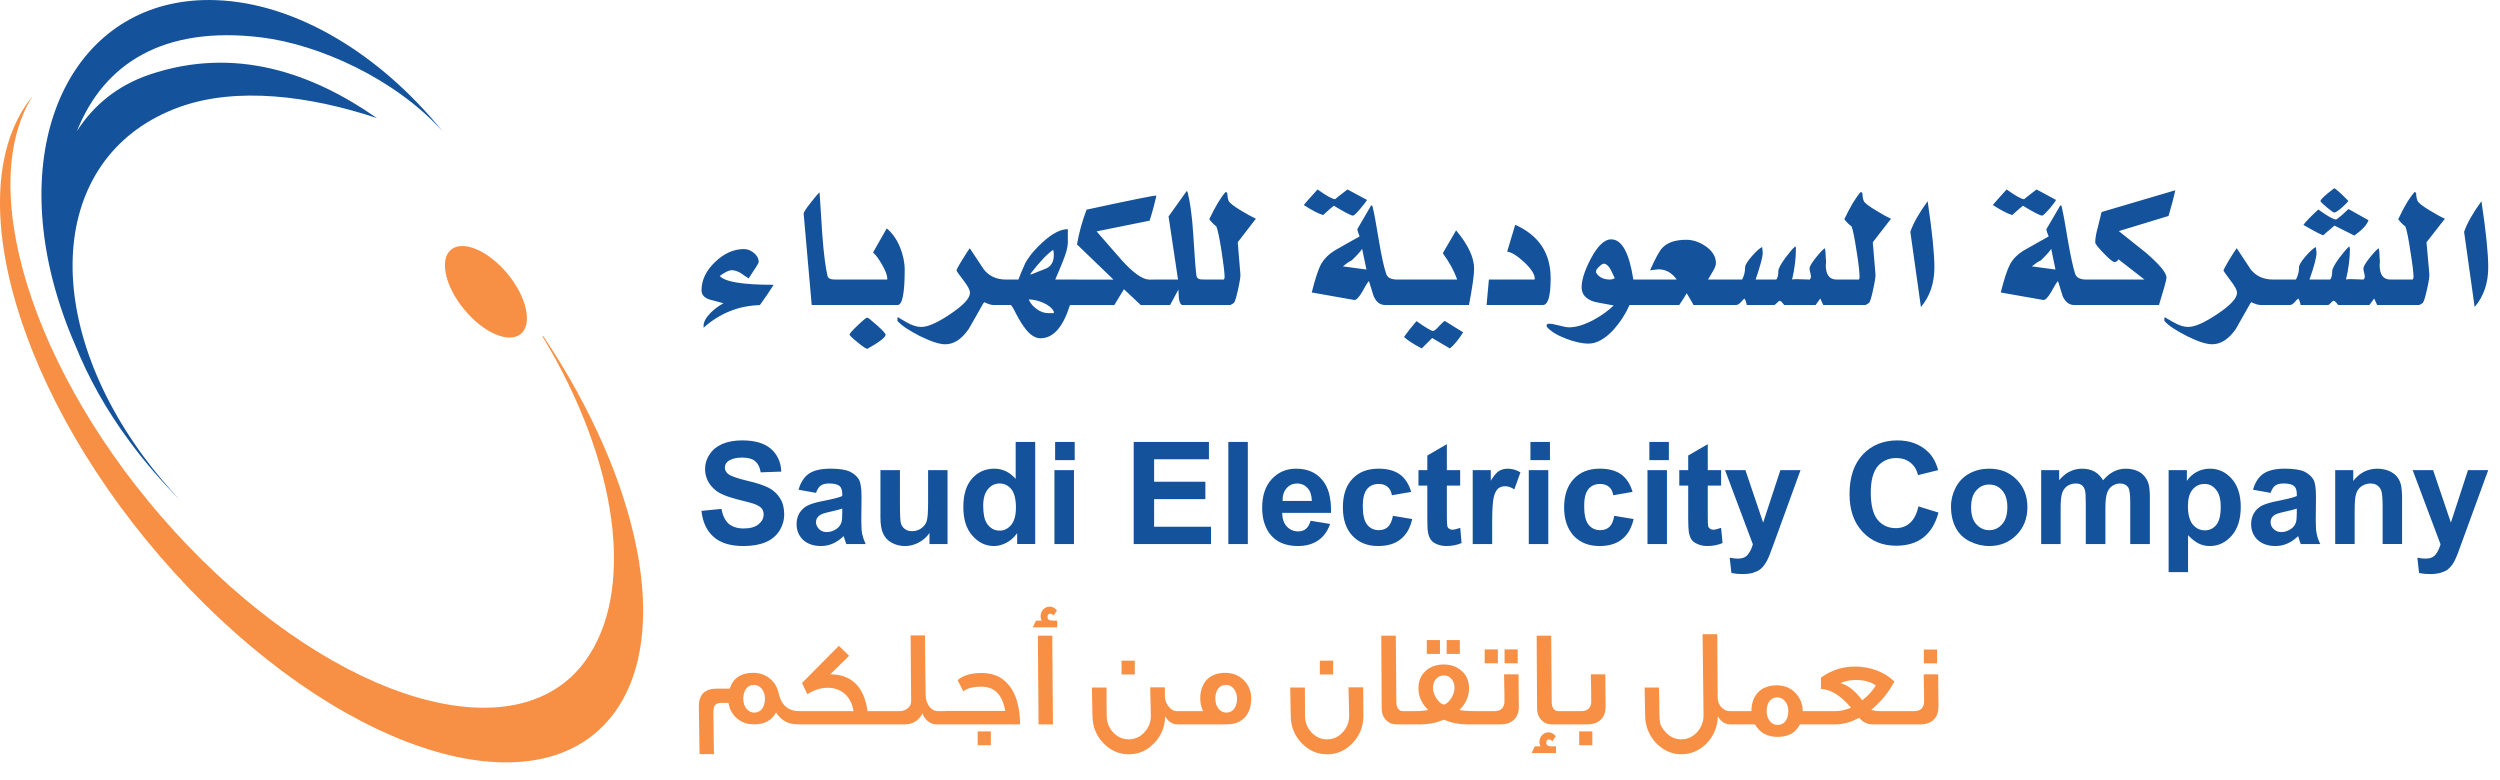 <svg width="125" height="39" viewBox="0 0 125 39" fill="none" xmlns="http://www.w3.org/2000/svg">
<path d="M49.095 33.649C48.561 33.649 48.156 33.765 47.882 34.006L48.164 34.567C48.355 34.411 48.657 34.334 49.075 34.334C49.726 34.334 50.124 34.739 50.261 35.548H47.245V35.555H46.874C46.586 35.555 46.298 35.231 46.284 34.786C46.276 34.58 46.25 32.278 46.25 31.77H45.531L45.557 35.075C45.557 35.362 45.27 35.555 44.988 35.555H43.377C43.199 34.327 42.575 33.717 41.511 33.717L42.457 32.791L41.944 32.291L40.1 34.149L40.367 34.71C40.696 34.499 41.038 34.388 41.388 34.388C41.71 34.388 41.992 34.484 42.218 34.677C42.464 34.889 42.615 35.178 42.676 35.555H40.023C39.434 35.575 39.07 35.281 38.933 34.663C38.871 34.376 38.74 34.142 38.529 33.958C38.288 33.744 38 33.642 37.658 33.642C37.047 33.642 36.657 33.903 36.486 34.431H35.84C35.238 34.431 34.937 34.731 34.942 35.328L34.977 37.708H35.697L35.669 35.711C35.663 35.52 35.683 35.382 35.717 35.307C35.779 35.198 35.895 35.143 36.067 35.143H36.424C36.472 35.445 36.602 35.698 36.821 35.897C37.055 36.109 37.349 36.219 37.712 36.219C38.227 36.219 38.59 36.02 38.803 35.623C39.054 36.024 39.42 36.222 39.887 36.218V36.219H45.263C45.64 36.219 45.99 35.993 46.12 35.663C46.224 35.978 46.511 36.219 46.812 36.219H51.002C51.002 35.513 50.871 34.937 50.604 34.484C50.268 33.93 49.761 33.649 49.095 33.649ZM37.719 35.631C37.575 35.631 37.445 35.575 37.342 35.458C37.226 35.329 37.163 35.151 37.163 34.937C37.163 34.718 37.218 34.547 37.321 34.416C37.417 34.3 37.54 34.245 37.685 34.245C37.836 34.245 37.965 34.3 38.069 34.416C38.186 34.547 38.247 34.725 38.247 34.937C38.247 35.377 38.02 35.631 37.719 35.631ZM48.883 37.261H49.542V36.569H48.883V37.261ZM52.374 30.845C52.374 30.742 52.415 30.687 52.497 30.687C52.566 30.687 52.626 30.715 52.681 30.777L52.847 30.523C52.744 30.392 52.626 30.33 52.483 30.33C52.229 30.33 52.03 30.544 52.03 30.818C52.03 30.901 52.05 30.969 52.093 31.029H51.798L51.64 31.366H52.86V31.029H52.634C52.463 31.029 52.374 30.969 52.374 30.845ZM51.894 31.784L51.927 36.22H52.648L52.613 31.784H51.894ZM56.741 33.032H56.077V33.724H56.741V33.032ZM61.26 33.641C60.472 33.641 60.012 34.136 60.012 34.931C60.012 35.15 60.06 35.356 60.156 35.555H59.327V35.555H58.839C58.708 35.555 58.592 35.5 58.482 35.382C58.351 35.253 58.27 35.082 58.248 34.876L58.243 34.368H57.509L57.543 35.774C57.549 36.096 57.441 36.377 57.221 36.61C57.008 36.85 56.747 36.967 56.44 36.967C56.13 36.967 55.871 36.85 55.657 36.617C55.446 36.391 55.336 36.109 55.336 35.788C55.336 35.76 55.336 35.54 55.328 35.13V34.376H54.595C54.595 34.451 54.603 34.698 54.609 35.123C54.616 35.493 54.623 35.712 54.623 35.774C54.623 36.308 54.801 36.768 55.157 37.145C55.514 37.522 55.939 37.714 56.44 37.714C56.933 37.714 57.358 37.529 57.707 37.158C58.064 36.788 58.248 36.343 58.256 35.815C58.414 36.082 58.618 36.219 58.88 36.219H59.456V36.219H61.343C62.11 36.219 62.562 35.725 62.562 34.93C62.562 34.595 62.453 34.3 62.233 34.053C61.98 33.779 61.657 33.641 61.26 33.641ZM61.322 35.63C61.177 35.63 61.048 35.575 60.945 35.459C60.828 35.328 60.767 35.15 60.767 34.938C60.767 34.719 60.814 34.546 60.918 34.417C61.013 34.3 61.137 34.244 61.295 34.244C61.438 34.244 61.569 34.3 61.672 34.417C61.788 34.546 61.851 34.725 61.851 34.938C61.85 35.376 61.624 35.63 61.322 35.63ZM67.424 34.368L67.459 35.774C67.459 36.103 67.349 36.385 67.13 36.618C66.917 36.85 66.657 36.968 66.355 36.968C66.046 36.968 65.785 36.85 65.573 36.618C65.361 36.392 65.251 36.11 65.251 35.788C65.244 35.376 65.244 34.903 65.244 34.375H64.511L64.537 35.773C64.537 36.316 64.716 36.769 65.073 37.144C65.43 37.522 65.855 37.715 66.355 37.715C66.856 37.715 67.287 37.522 67.636 37.144C67.993 36.769 68.171 36.316 68.171 35.781L68.158 34.368H67.424ZM66.657 33.032H65.992V33.724H66.657V33.032ZM72.992 32.004H72.333V32.696H72.992V32.004ZM71.998 32.004H71.339V32.696H71.998V32.004ZM75.886 32.47H75.228V33.162H75.886V32.47ZM74.893 32.47H74.234V33.162H74.893V32.47ZM75.202 33.718C75.207 33.888 75.207 34.122 75.215 34.403C75.222 34.589 75.222 34.815 75.222 35.082C75.222 35.389 75.023 35.555 74.755 35.555H73.947V35.555H73.692C73.397 35.555 73.158 35.533 72.972 35.5C73.294 35.178 73.452 34.821 73.452 34.416C73.452 34.039 73.322 33.745 73.062 33.525C72.828 33.327 72.534 33.224 72.184 33.224C71.835 33.224 71.54 33.327 71.306 33.525C71.053 33.744 70.922 34.039 70.922 34.416C70.922 34.821 71.088 35.184 71.409 35.5C71.238 35.533 70.997 35.555 70.703 35.555H70.134C69.942 35.555 69.818 35.369 69.818 35.123L69.791 31.784H69.064L69.084 35.41C69.084 35.671 69.167 35.877 69.318 36.02C69.448 36.151 69.612 36.219 69.805 36.219H71.074C71.438 36.219 71.815 36.144 72.192 35.986C72.568 36.144 72.945 36.219 73.322 36.219H74.077V36.219H75.024C75.62 36.219 75.942 35.877 75.942 35.328C75.942 35.335 75.935 34.8 75.928 33.718H75.202V33.718ZM72.499 35C72.375 35.151 72.272 35.226 72.191 35.226C72.109 35.226 72.005 35.151 71.882 35C71.724 34.806 71.649 34.602 71.649 34.389C71.649 34.054 71.855 33.772 72.191 33.772C72.355 33.772 72.486 33.835 72.589 33.964C72.677 34.081 72.725 34.218 72.725 34.389C72.725 34.602 72.65 34.806 72.499 35ZM77.312 37.132C77.312 37.029 77.355 36.974 77.437 36.974C77.505 36.974 77.566 37.008 77.621 37.064L77.787 36.81C77.683 36.679 77.566 36.617 77.422 36.617C77.168 36.617 76.97 36.83 76.97 37.104C76.97 37.187 76.99 37.255 77.032 37.317H76.736L76.58 37.653H77.8V37.317H77.573C77.402 37.317 77.312 37.255 77.312 37.132ZM78.958 37.262H79.617V36.57H78.958V37.262ZM79.542 33.718C79.548 33.888 79.548 34.122 79.555 34.403C79.562 34.589 79.562 34.815 79.562 35.082C79.562 35.389 79.364 35.555 79.095 35.555H78.416V35.555H77.903C77.711 35.555 77.587 35.37 77.587 35.122L77.56 31.784H76.833L76.854 35.411C76.854 35.67 76.936 35.877 77.087 36.02C77.216 36.151 77.381 36.219 77.573 36.219H78.287V36.219H79.363C79.959 36.219 80.281 35.877 80.281 35.328C80.281 35.336 80.274 34.8 80.267 33.718H79.542ZM96.856 32.476H96.192V33.168H96.856V32.476ZM96.91 33.718H96.184C96.191 33.888 96.191 34.122 96.198 34.403C96.205 34.589 96.205 34.815 96.205 35.082C96.205 35.389 96.006 35.555 95.738 35.555H94.93V35.555H93.975C93.791 35.555 93.66 35.533 93.57 35.485C94.051 35.088 94.435 34.615 94.717 34.074C94.243 33.608 93.524 33.327 92.762 33.327C92.124 33.327 91.555 33.511 91.047 33.882V34.444C91.549 34.471 92.048 34.786 92.549 35.383C92.282 35.5 92.022 35.556 91.768 35.556H90.136C90.136 35.212 90.018 34.917 89.792 34.67C89.553 34.404 89.231 34.266 88.826 34.266C88.051 34.266 87.571 34.759 87.571 35.556H87.09L86.473 35.556C86.179 35.556 85.897 35.261 85.884 34.925L85.864 31.709H85.129L85.177 35.775C85.177 36.411 84.684 36.967 84.073 36.967C83.764 36.967 83.512 36.851 83.291 36.617C82.921 36.22 82.984 36.117 82.964 35.131L82.949 34.376H82.23C82.23 34.376 82.257 35.734 82.257 35.775C82.257 36.831 83.08 37.715 84.073 37.715C85.061 37.715 85.877 36.851 85.891 35.815C86.048 36.084 86.261 36.22 86.515 36.22H86.961H87.749C87.989 36.638 88.366 36.844 88.881 36.844C89.422 36.844 89.792 36.638 89.991 36.22H91.774C92.151 36.22 92.549 36.11 92.954 35.891C93.139 36.11 93.373 36.22 93.653 36.22H95.058V36.22H96.006C96.602 36.22 96.924 35.878 96.924 35.329C96.924 35.336 96.917 34.8 96.91 33.718ZM88.888 36.247C88.743 36.247 88.613 36.192 88.51 36.076C88.394 35.945 88.333 35.774 88.333 35.555C88.333 35.335 88.386 35.163 88.489 35.04C88.587 34.924 88.71 34.869 88.861 34.869C89.005 34.869 89.135 34.924 89.236 35.04C89.354 35.171 89.415 35.342 89.415 35.555C89.415 36.001 89.189 36.247 88.888 36.247ZM93.111 35.013C92.769 34.547 92.405 34.258 92.022 34.157C92.248 34.054 92.501 33.999 92.775 33.999C93.207 33.999 93.543 34.087 93.79 34.273C93.619 34.554 93.393 34.801 93.111 35.013Z" fill="#F79045"/>
<path d="M13.06 1.869C15.932 2.22 19.757 3.927 22.123 6.561C19.026 2.737 14.834 0.151 10.8 0.007C4.254 -0.232 0.599 6.04 2.637 14.01C2.924 15.117 3.3 16.205 3.761 17.254C4.408 18.865 5.309 20.495 6.476 22.066C7.241 23.106 8.088 24.082 8.987 24.992C8.354 24.318 7.76 23.611 7.209 22.867C1.866 15.645 2.537 7.658 8.996 5.344C11.813 4.334 15.458 4.775 18.845 5.904C15.646 3.669 11.77 2.274 7.465 3.733C5.875 4.276 4.674 5.261 3.847 6.556C5.193 3.167 8.181 1.276 13.06 1.869Z" fill="#14539B"/>
<path d="M27.164 16.806H27.114C30.938 23.122 31.781 29.585 29.264 33.045C25.851 37.74 16.945 35.156 9.371 27.26C1.98 19.547 -1.405 9.628 1.635 4.797C1.564 4.884 1.493 4.973 1.427 5.065C-2.227 10.082 1.377 20.994 9.469 29.435C17.562 37.869 27.084 40.637 30.732 35.617C33.618 31.65 31.971 24.004 27.164 16.806Z" fill="#F79045"/>
<path d="M25.379 13.691C26.338 14.857 26.636 16.2 26.042 16.694C25.447 17.19 24.179 16.647 23.217 15.482C22.256 14.322 21.956 12.979 22.553 12.483C23.146 11.991 24.414 12.528 25.379 13.691Z" fill="#F79045"/>
<path d="M107.313 12.65C106.852 12.282 106.392 11.916 105.942 11.555C107.047 11.215 107.878 10.963 108.428 10.797C108.565 10.329 108.681 9.904 108.765 9.513L105.079 10.601C105.013 10.858 104.949 11.113 104.892 11.361C104.801 11.68 104.761 11.936 104.761 12.121C104.761 12.19 104.9 12.372 105.183 12.661C105.466 12.957 105.645 13.102 105.724 13.102C105.812 13.102 105.878 13.055 105.92 12.964L107.223 13.978H104.311C104.009 13.978 103.83 13.883 103.762 13.705C103.655 13.377 103.535 12.826 103.401 12.057C103.257 11.161 103.142 10.569 103.08 10.3L103.019 10.264L102.318 11.463C102.334 11.576 102.38 11.695 102.434 11.82C102.008 12.062 101.585 12.298 101.156 12.542C100.863 12.727 100.643 12.954 100.506 13.209C100.365 13.467 100.212 13.934 100.037 14.624L102.154 14.997C102.252 15.019 102.389 14.892 102.55 14.613C102.728 14.284 102.845 14.099 102.9 14.055C102.976 14.314 103.053 14.559 103.134 14.806C103.267 15.104 103.458 15.25 103.709 15.25H107.949C108.196 14.452 108.324 13.995 108.324 13.876C108.324 13.644 107.987 13.236 107.313 12.65ZM101.591 13.319C101.77 13.181 101.912 13.072 102.041 13.022C102.286 12.785 102.462 12.594 102.561 12.444L102.773 13.476L101.591 13.319ZM72.805 11.518L72.139 12.661C72.473 13.116 72.711 13.555 72.86 13.977H69.863C69.554 13.977 69.376 13.882 69.315 13.704C69.199 13.376 69.078 12.825 68.95 12.057C68.805 11.161 68.691 10.568 68.621 10.299L68.561 10.264L67.862 11.463C67.887 11.576 67.927 11.695 67.981 11.82C67.552 12.061 67.126 12.298 66.708 12.541C66.414 12.726 66.197 12.954 66.051 13.208C65.915 13.466 65.758 13.933 65.587 14.623L67.701 14.997C67.803 15.019 67.929 14.891 68.097 14.613C68.278 14.283 68.389 14.099 68.447 14.055C68.526 14.314 68.603 14.558 68.682 14.806C68.813 15.105 69.002 15.25 69.257 15.25H73.449C73.619 14.356 73.706 13.75 73.706 13.434C73.706 12.878 73.408 12.236 72.805 11.518ZM67.143 13.319C67.309 13.181 67.46 13.072 67.583 13.022C67.83 12.785 68.01 12.593 68.106 12.444L68.322 13.476L67.143 13.319ZM71.947 16.313C71.808 16.471 71.707 16.547 71.652 16.547C71.567 16.547 71.287 16.385 70.826 16.056C70.594 16.32 70.385 16.584 70.199 16.849C70.385 17.018 70.68 17.211 71.086 17.422C71.322 17.18 71.498 17.006 71.609 16.901L72.493 17.422C72.697 17.256 72.92 16.994 73.158 16.617L72.238 16.046C72.192 16.069 72.096 16.156 71.947 16.313ZM61.429 10.037C61.39 9.937 61.373 9.807 61.361 9.65L61.287 9.592C61.04 9.865 60.767 10.322 60.463 10.962C60.581 11.116 60.706 11.239 60.818 11.321C60.889 11.496 60.974 11.903 61.077 12.556C61.176 13.202 61.23 13.636 61.23 13.857C61.23 13.896 61.217 13.933 61.194 13.977H60.32C60.136 13.977 60.027 13.969 60.008 13.965C59.897 13.947 59.836 13.882 59.821 13.777C59.78 13.493 59.73 12.794 59.66 11.677C59.605 10.797 59.505 10.102 59.375 9.588L59.334 9.553L58.428 10.822L58.901 13.977H57.686V13.979H57.464C57.13 13.979 56.661 13.649 56.071 12.991C55.657 12.515 55.244 12.041 54.83 11.569L57.481 11.033C57.621 10.596 57.733 10.175 57.819 9.779C57.725 9.766 56.564 9.998 54.328 10.483C54.112 11.052 53.951 11.634 53.85 12.222L55.673 13.979H53.861V13.978H52.762C52.898 13.67 53.023 13.36 53.148 13.056C53.314 12.645 53.392 12.334 53.392 12.127V11.457C53.038 11.457 52.633 11.664 52.18 12.069C51.79 12.41 51.487 12.765 51.265 13.154C51.104 13.515 50.987 13.785 50.921 13.978H50.308C49.82 13.978 49.453 13.805 49.188 13.467C48.95 13.116 48.721 12.765 48.488 12.41C48.424 12.492 48.299 12.686 48.109 12.997C47.915 13.308 47.824 13.489 47.824 13.534C47.824 13.552 47.939 13.704 48.161 14.003C48.388 14.293 48.499 14.502 48.499 14.637C48.499 14.912 48.169 15.264 47.525 15.697C46.884 16.13 46.398 16.347 46.061 16.347C45.844 16.347 45.596 16.269 45.311 16.105C45.035 15.95 44.908 15.869 44.931 15.869C44.888 15.869 44.872 15.876 44.872 15.896V16.046C45.081 16.285 45.463 16.529 46.005 16.809C46.56 17.081 46.977 17.214 47.261 17.214C47.693 17.214 48.078 16.964 48.431 16.456C48.685 16.024 48.919 15.601 49.158 15.177L49.218 15.11C49.412 15.207 49.565 15.25 49.675 15.25H50.534C50.566 15.25 50.66 15.394 50.8 15.681C50.987 16.038 51.159 16.306 51.305 16.482C51.536 16.773 51.785 16.913 52.023 16.913C52.664 16.913 53.151 16.36 53.498 15.254H55.715L56.197 14.461L57.04 15.254H58.005V15.25H58.506L58.92 14.478C58.928 14.628 58.935 14.775 58.945 14.924C58.977 15.144 59.038 15.249 59.132 15.249H61.522C61.627 15.195 61.687 15.156 61.705 15.132C61.758 15.062 61.824 14.832 61.912 14.436C61.997 14.035 62.035 13.792 62.018 13.694L61.887 12.113L62.795 10.935C62.587 10.84 62.336 10.702 62.048 10.526C61.676 10.305 61.471 10.138 61.429 10.037ZM52.69 15.658H52.422C52.223 15.658 52.023 15.59 51.842 15.457C51.656 15.325 51.516 15.164 51.436 14.973C51.659 14.973 51.895 15.026 52.145 15.131C52.422 15.251 52.606 15.405 52.69 15.576L52.69 15.658ZM52.329 13.416C52.088 13.515 51.831 13.609 51.585 13.712H51.504C51.987 13.088 52.375 12.68 52.657 12.493C52.684 12.568 52.69 12.654 52.69 12.762C52.69 13.072 52.571 13.293 52.329 13.416ZM116.909 15.25H118.472C118.573 15.105 118.656 14.996 118.708 14.925C118.778 15.072 118.826 15.178 118.859 15.25H120.964C121.069 15.196 121.136 15.157 121.148 15.132C121.199 15.063 121.272 14.833 121.357 14.437C121.449 14.036 121.477 13.793 121.467 13.695L121.325 12.114L122.246 10.936C122.032 10.841 121.785 10.703 121.496 10.527C121.122 10.305 120.917 10.138 120.877 10.037C120.831 9.937 120.81 9.807 120.807 9.65L120.739 9.592C120.488 9.865 120.209 10.322 119.911 10.962C120.029 11.115 120.148 11.239 120.268 11.321C120.338 11.496 120.422 11.903 120.518 12.556C120.623 13.202 120.677 13.636 120.677 13.857C120.677 13.896 120.66 13.933 120.632 13.977H119.52C119.158 13.977 118.982 13.729 118.982 13.247C118.987 13.215 118.995 13.156 118.995 13.081C118.995 13.001 118.987 12.948 118.982 12.905C118.982 12.703 118.966 12.541 118.935 12.409C118.842 12.47 118.692 12.626 118.484 12.888C118.273 13.151 118.17 13.333 118.17 13.421C118.17 13.467 118.179 13.534 118.203 13.626C118.227 13.716 118.24 13.784 118.24 13.833C118.24 13.882 118.222 13.928 118.179 13.977C117.643 13.95 117.342 13.95 117.298 13.977C117.43 13.433 117.495 12.927 117.495 12.444C117.495 12.41 117.479 12.365 117.459 12.318C117.337 12.428 117.17 12.626 116.956 12.906C116.724 13.228 116.611 13.444 116.611 13.553C116.611 13.765 116.571 13.906 116.508 13.977H115.474C115.714 13.299 115.827 12.855 115.827 12.645L115.795 12.351C115.684 12.397 115.514 12.551 115.286 12.807C115.061 13.071 114.951 13.252 114.951 13.359C114.951 13.579 114.903 13.784 114.796 13.977H113.652C113.171 13.977 112.799 13.804 112.533 13.467C112.303 13.115 112.068 12.764 111.836 12.409C111.775 12.491 111.645 12.685 111.455 12.997C111.271 13.308 111.175 13.488 111.175 13.534C111.175 13.552 111.288 13.704 111.508 14.003C111.736 14.293 111.851 14.502 111.851 14.637C111.851 14.912 111.523 15.264 110.875 15.697C110.233 16.13 109.743 16.347 109.407 16.347C109.189 16.347 108.944 16.269 108.661 16.105C108.378 15.95 108.25 15.869 108.273 15.869C108.235 15.869 108.219 15.876 108.219 15.896V16.046C108.428 16.284 108.804 16.529 109.355 16.808C109.902 17.08 110.316 17.213 110.605 17.213C111.037 17.213 111.431 16.964 111.787 16.456C112.029 16.024 112.273 15.601 112.511 15.177L112.568 15.11C112.767 15.207 112.914 15.249 113.023 15.249H114.502C114.572 15.249 114.644 15.202 114.736 15.105C114.82 15.01 114.881 14.948 114.917 14.924C114.984 15.042 115.02 15.153 115.027 15.249H116.405C116.434 15.249 116.473 15.217 116.542 15.147C116.609 15.076 116.654 15.038 116.674 15.038C116.73 15.039 116.805 15.111 116.909 15.25ZM44.28 16.738C44.28 16.681 44.145 16.527 43.858 16.271C43.569 16.015 43.406 15.881 43.357 15.881C43.312 15.881 43.149 16.015 42.881 16.271C42.611 16.527 42.48 16.677 42.48 16.727C42.48 16.773 42.608 16.9 42.874 17.112C43.129 17.323 43.295 17.437 43.367 17.442C43.982 17.098 44.28 16.862 44.28 16.738ZM35.492 14.981C35.722 15.039 35.95 15.098 36.174 15.164C35.939 15.287 35.727 15.446 35.531 15.64C35.289 15.888 35.172 16.109 35.179 16.306V16.386C35.982 15.666 36.922 15.287 37.994 15.254C38.252 14.898 38.483 14.558 38.683 14.24C37.153 14.24 36.261 14.099 35.987 13.8C36.248 13.607 36.445 13.51 36.595 13.51C36.723 13.51 36.876 13.558 37.037 13.653C37.166 13.747 37.301 13.838 37.433 13.92C37.767 13.416 37.937 13.15 37.937 13.104C37.937 12.935 37.861 12.783 37.702 12.653C37.543 12.52 37.377 12.453 37.203 12.453C36.69 12.453 36.205 12.666 35.751 13.102C35.301 13.534 35.076 14.004 35.076 14.518C35.076 14.741 35.221 14.896 35.492 14.981ZM93.462 15.133C93.512 15.063 93.585 14.833 93.665 14.437C93.751 14.036 93.789 13.793 93.772 13.695L93.639 12.114L94.551 10.936C94.339 10.841 94.093 10.704 93.806 10.527C93.432 10.305 93.219 10.139 93.184 10.037C93.142 9.938 93.123 9.807 93.118 9.65L93.042 9.592C92.792 9.866 92.518 10.323 92.217 10.962C92.34 11.116 92.461 11.239 92.578 11.321C92.648 11.496 92.73 11.904 92.829 12.556C92.935 13.202 92.978 13.637 92.978 13.857C92.978 13.896 92.968 13.933 92.95 13.977H91.828C91.469 13.977 91.289 13.73 91.289 13.248C91.294 13.215 91.304 13.156 91.304 13.081C91.304 13.001 91.294 12.948 91.289 12.905C91.289 12.704 91.273 12.541 91.243 12.41C91.15 12.47 91 12.626 90.789 12.888C90.576 13.152 90.476 13.333 90.476 13.423C90.476 13.467 90.491 13.535 90.511 13.626C90.532 13.717 90.549 13.786 90.549 13.834C90.549 13.883 90.522 13.928 90.491 13.978C89.946 13.951 89.651 13.951 89.605 13.978C89.735 13.427 89.796 12.919 89.796 12.442C89.796 12.403 89.788 12.356 89.765 12.313C89.641 12.42 89.472 12.619 89.261 12.9C89.03 13.22 88.917 13.438 88.917 13.548C88.917 13.76 88.881 13.906 88.812 13.978H87.782C88.01 13.3 88.137 12.856 88.137 12.645L88.11 12.351C87.992 12.398 87.821 12.552 87.596 12.807C87.369 13.071 87.256 13.253 87.256 13.36C87.256 13.579 87.208 13.785 87.107 13.977H85.398C85.486 13.838 85.568 13.701 85.641 13.568C85.752 13.399 85.796 13.259 85.796 13.151C85.796 12.835 85.624 12.552 85.286 12.313C84.964 12.095 84.644 11.989 84.316 11.989C83.773 11.989 83.368 12.121 83.115 12.394C82.967 12.551 82.769 12.918 82.503 13.514C82.757 13.485 82.899 13.466 82.923 13.466C83.289 13.466 83.594 13.637 83.835 13.977H81.667C81.459 12.634 81.092 11.967 80.558 11.967C80.217 11.967 79.879 12.295 79.535 12.945C79.23 13.527 79.081 14.003 79.081 14.366C79.081 14.706 79.28 14.941 79.673 15.074C79.726 15.097 80.062 15.164 80.686 15.273C80.404 15.542 80.058 15.793 79.657 16.007C79.195 16.249 78.798 16.366 78.453 16.366C78.35 16.366 78.181 16.335 77.956 16.275C77.725 16.214 77.558 16.185 77.44 16.185C77.406 16.185 77.369 16.198 77.336 16.228V16.335C77.534 16.568 77.855 16.763 78.303 16.933C78.728 17.098 79.106 17.18 79.432 17.18C79.831 17.18 80.247 16.946 80.677 16.488C81.007 16.121 81.272 15.707 81.478 15.25H83.963C84.133 14.994 84.263 14.799 84.336 14.662C84.494 14.922 84.604 15.119 84.676 15.25H86.811C86.876 15.25 86.957 15.203 87.045 15.106C87.132 15.01 87.189 14.949 87.225 14.925C87.289 15.043 87.326 15.154 87.337 15.25H88.714C88.73 15.25 88.778 15.217 88.844 15.148C88.915 15.077 88.956 15.039 88.983 15.039C89.033 15.039 89.105 15.11 89.209 15.25H90.781C90.882 15.105 90.959 14.996 91.014 14.925C91.076 15.073 91.131 15.178 91.163 15.25H93.274C93.385 15.196 93.44 15.157 93.462 15.133ZM80.504 13.977C80.166 13.977 79.938 13.857 79.802 13.626C79.811 13.608 79.811 13.594 79.802 13.579C79.795 13.517 79.84 13.444 79.947 13.341C80.049 13.237 80.132 13.185 80.186 13.185C80.299 13.185 80.419 13.279 80.527 13.467C80.541 13.489 80.612 13.635 80.74 13.912C80.657 13.954 80.585 13.977 80.504 13.977ZM116.724 11.281L117.716 11.777C118.099 11.508 118.341 11.25 118.426 11.012L117.424 10.45C117.323 10.55 117.218 10.647 117.111 10.742C116.924 10.901 116.829 10.974 116.801 10.974C116.673 10.974 116.376 10.807 115.917 10.475C115.55 10.807 115.301 11.068 115.169 11.245C115.762 11.585 116.094 11.761 116.171 11.761C116.162 11.76 116.34 11.602 116.724 11.281ZM44.883 15.25C45.118 15.25 45.235 14.662 45.235 13.488C45.235 13.116 45.154 12.735 44.992 12.341C44.829 11.949 44.605 11.643 44.336 11.419L43.652 12.626C43.795 12.745 43.943 12.954 44.111 13.247C44.281 13.546 44.366 13.777 44.366 13.936C44.366 13.965 44.357 13.978 44.353 13.978H41.752C41.521 13.978 41.399 13.912 41.375 13.791C41.275 13.371 41.187 12.692 41.115 11.737C41.072 11.033 41.023 10.324 40.978 9.615C40.895 9.685 40.752 9.86 40.531 10.139C40.294 10.442 40.182 10.617 40.182 10.675L40.585 15.25L44.883 15.25ZM124.412 13.365C124.412 12.68 124.301 11.579 124.072 10.059C123.641 10.652 123.353 11.163 123.205 11.592L123.732 15.352C124.182 14.822 124.412 14.16 124.412 13.365ZM101.148 10.287C101.678 10.611 102.008 10.781 102.108 10.781C102.155 10.781 102.274 10.664 102.472 10.441C102.642 10.236 102.755 10.088 102.805 9.998L101.827 9.472C101.406 9.795 101.2 9.959 101.208 9.959C101.075 9.959 100.784 9.795 100.33 9.472C99.943 9.9 99.71 10.158 99.642 10.251C100.057 10.517 100.38 10.686 100.613 10.752C100.89 10.498 101.069 10.342 101.148 10.287ZM116.336 10.364C116.548 10.539 116.673 10.627 116.71 10.627C116.78 10.627 116.909 10.543 117.097 10.378C117.257 10.234 117.367 10.121 117.417 10.044C117.01 9.631 116.773 9.423 116.71 9.415C116.247 9.758 116.023 9.977 116.023 10.056C116.023 10.086 116.127 10.187 116.336 10.364ZM66.694 10.287C67.231 10.611 67.551 10.781 67.654 10.781C67.7 10.781 67.819 10.664 68.011 10.441C68.186 10.236 68.301 10.088 68.353 9.998L67.374 9.472C66.95 9.795 66.749 9.959 66.758 9.959C66.621 9.959 66.33 9.795 65.878 9.472C65.491 9.9 65.257 10.158 65.188 10.251C65.597 10.517 65.925 10.686 66.156 10.752C66.436 10.498 66.615 10.342 66.694 10.287ZM77.532 13.907C77.532 12.658 76.941 11.766 75.761 11.239L75.358 12.581C75.585 12.611 75.867 12.794 76.222 13.118C76.564 13.447 76.738 13.716 76.738 13.928C76.738 13.941 76.736 13.957 76.728 13.977H74.445L74.329 15.25H77.143C77.404 15.25 77.532 14.804 77.532 13.907ZM96.72 13.365C96.72 12.679 96.607 11.579 96.382 10.059C95.952 10.652 95.662 11.163 95.517 11.592L96.046 15.351C96.494 14.822 96.72 14.159 96.72 13.365ZM52.721 27.202H53.699V23.507H52.721V27.202ZM50.784 23.944C50.483 23.603 50.127 23.434 49.719 23.434C49.268 23.434 48.899 23.598 48.612 23.919C48.312 24.249 48.167 24.727 48.167 25.351C48.167 25.963 48.313 26.442 48.621 26.784C48.923 27.129 49.282 27.302 49.704 27.302C49.915 27.302 50.122 27.243 50.326 27.134C50.533 27.03 50.704 26.867 50.858 26.658V27.201H51.76V22.097H50.784V23.944ZM50.561 26.244C50.4 26.434 50.209 26.531 49.988 26.531C49.704 26.531 49.487 26.4 49.329 26.148C49.221 25.97 49.16 25.683 49.16 25.285C49.16 24.917 49.243 24.634 49.401 24.453C49.557 24.266 49.752 24.174 49.983 24.174C50.217 24.174 50.411 24.27 50.566 24.457C50.718 24.648 50.797 24.955 50.797 25.378C50.796 25.766 50.716 26.052 50.561 26.244ZM43.065 25.99L43.077 24.852C43.077 24.427 43.032 24.134 42.95 23.982C42.86 23.826 42.713 23.69 42.497 23.582C42.281 23.484 41.961 23.433 41.526 23.433C41.044 23.433 40.684 23.518 40.437 23.689C40.197 23.86 40.028 24.13 39.927 24.486L40.8 24.644C40.864 24.468 40.942 24.346 41.043 24.276C41.136 24.208 41.276 24.174 41.45 24.174C41.704 24.174 41.878 24.217 41.977 24.297C42.068 24.379 42.113 24.512 42.113 24.709V24.803C41.94 24.88 41.624 24.955 41.162 25.047C40.83 25.108 40.57 25.186 40.395 25.269C40.217 25.356 40.082 25.484 39.977 25.645C39.876 25.809 39.829 25.998 39.829 26.209C39.829 26.517 39.936 26.78 40.151 26.991C40.369 27.193 40.67 27.302 41.049 27.302C41.262 27.302 41.461 27.259 41.653 27.174C41.838 27.089 42.018 26.966 42.183 26.805C42.189 26.823 42.2 26.86 42.218 26.916C42.256 27.041 42.29 27.134 42.313 27.202H43.282C43.199 27.022 43.143 26.856 43.109 26.703C43.078 26.548 43.065 26.314 43.065 25.99ZM42.113 25.628C42.113 25.863 42.101 26.021 42.075 26.109C42.036 26.234 41.961 26.344 41.845 26.431C41.687 26.546 41.514 26.604 41.341 26.604C41.188 26.604 41.052 26.557 40.954 26.454C40.852 26.352 40.8 26.238 40.8 26.102C40.8 25.957 40.871 25.843 40.994 25.756C41.077 25.697 41.253 25.643 41.525 25.583C41.79 25.524 41.989 25.473 42.112 25.431L42.113 25.628ZM52.756 23.005H53.736V22.098H52.756V23.005ZM38.447 24.395C38.204 24.27 37.836 24.145 37.342 24.033C36.839 23.912 36.527 23.798 36.396 23.69C36.298 23.604 36.243 23.499 36.243 23.376C36.243 23.249 36.299 23.14 36.407 23.06C36.574 22.939 36.814 22.879 37.105 22.879C37.391 22.879 37.612 22.937 37.751 23.053C37.892 23.169 37.992 23.35 38.035 23.617L39.065 23.58C39.047 23.108 38.87 22.731 38.554 22.448C38.229 22.164 37.746 22.019 37.111 22.019C36.722 22.019 36.388 22.081 36.108 22.201C35.834 22.322 35.625 22.494 35.482 22.717C35.328 22.94 35.253 23.187 35.253 23.445C35.253 23.846 35.412 24.19 35.728 24.471C35.944 24.672 36.338 24.834 36.884 24.973C37.314 25.076 37.585 25.152 37.703 25.193C37.878 25.258 38.006 25.329 38.078 25.413C38.148 25.499 38.182 25.605 38.182 25.719C38.182 25.91 38.101 26.069 37.929 26.212C37.763 26.351 37.517 26.423 37.181 26.423C36.871 26.423 36.624 26.344 36.436 26.189C36.256 26.026 36.132 25.777 36.071 25.445L35.073 25.543C35.135 26.118 35.341 26.548 35.69 26.852C36.033 27.153 36.531 27.302 37.172 27.302C37.612 27.302 37.985 27.236 38.274 27.112C38.571 26.991 38.802 26.798 38.971 26.543C39.126 26.289 39.21 26.014 39.21 25.724C39.21 25.403 39.144 25.133 39.004 24.916C38.867 24.694 38.686 24.525 38.447 24.395ZM122.544 26.131L121.656 23.507H120.633L122.027 27.215C121.969 27.416 121.887 27.593 121.778 27.729C121.671 27.863 121.503 27.931 121.275 27.931C121.156 27.931 121.024 27.914 120.868 27.885L120.953 28.651C121.128 28.686 121.316 28.705 121.503 28.705C121.689 28.705 121.848 28.686 121.997 28.651C122.148 28.607 122.272 28.554 122.374 28.486C122.466 28.413 122.558 28.317 122.634 28.202C122.71 28.092 122.789 27.931 122.875 27.712L123.114 27.056L124.411 23.507H123.399L122.544 26.131ZM46.405 25.076C46.405 25.606 46.383 25.938 46.329 26.074C46.279 26.212 46.189 26.329 46.056 26.422C45.925 26.514 45.774 26.558 45.611 26.558C45.465 26.558 45.34 26.526 45.246 26.451C45.151 26.385 45.089 26.294 45.048 26.18C45.012 26.055 44.997 25.737 44.997 25.213V23.507H44.022V25.854C44.022 26.201 44.062 26.473 44.153 26.67C44.239 26.867 44.382 27.024 44.579 27.133C44.776 27.243 45.003 27.302 45.249 27.302C45.493 27.302 45.727 27.241 45.947 27.121C46.164 27.002 46.346 26.844 46.474 26.648V27.202H47.376V23.507H46.405V25.076H46.405ZM76.521 23.005H77.498V22.098H76.521V23.005ZM82.468 23.005H83.444V22.098H82.468V23.005ZM88.157 26.131L87.271 23.507H86.252L87.643 27.215C87.589 27.416 87.503 27.593 87.39 27.729C87.291 27.863 87.118 27.931 86.897 27.931C86.772 27.931 86.638 27.914 86.484 27.884L86.571 28.651C86.748 28.687 86.931 28.704 87.118 28.704C87.305 28.704 87.466 28.687 87.612 28.651C87.764 28.607 87.885 28.554 87.985 28.486C88.083 28.413 88.173 28.317 88.246 28.202C88.325 28.091 88.411 27.931 88.492 27.712L88.735 27.057L90.026 23.507H89.019L88.157 26.131ZM85.664 26.485C85.595 26.485 85.539 26.466 85.497 26.433C85.447 26.4 85.42 26.359 85.406 26.311C85.397 26.257 85.388 26.084 85.388 25.778V24.279H86.055V23.507H85.388V22.208L84.41 22.778V23.507H83.964V24.279H84.41V25.904C84.41 26.252 84.424 26.482 84.44 26.597C84.469 26.759 84.512 26.881 84.574 26.978C84.642 27.075 84.748 27.153 84.889 27.207C85.03 27.268 85.19 27.302 85.358 27.302C85.647 27.302 85.903 27.246 86.128 27.154L86.055 26.392C85.885 26.451 85.753 26.485 85.664 26.485ZM82.374 27.202H83.347V23.507H82.374V27.202ZM80.47 26.346C80.353 26.451 80.199 26.508 80.016 26.508C79.769 26.508 79.57 26.416 79.427 26.234C79.279 26.052 79.208 25.741 79.208 25.299C79.208 24.904 79.279 24.622 79.427 24.45C79.565 24.28 79.763 24.198 80.004 24.198C80.183 24.198 80.335 24.243 80.445 24.34C80.563 24.437 80.633 24.573 80.663 24.762L81.628 24.595C81.513 24.201 81.324 23.912 81.059 23.72C80.795 23.529 80.44 23.433 79.987 23.433C79.441 23.433 79.008 23.603 78.692 23.942C78.371 24.28 78.205 24.759 78.205 25.369C78.205 25.972 78.371 26.445 78.683 26.789C79.007 27.128 79.434 27.302 79.976 27.302C80.445 27.302 80.824 27.188 81.107 26.956C81.392 26.733 81.578 26.395 81.682 25.952L80.712 25.791C80.668 26.056 80.585 26.239 80.47 26.346ZM110.496 23.434C110.247 23.434 110.026 23.49 109.822 23.604C109.625 23.713 109.461 23.861 109.344 24.046V23.507H108.431V28.607H109.403V26.76C109.589 26.956 109.767 27.089 109.929 27.174C110.098 27.258 110.281 27.302 110.489 27.302C110.921 27.302 111.282 27.128 111.585 26.783C111.884 26.442 112.038 25.96 112.038 25.347C112.038 24.744 111.884 24.274 111.587 23.938C111.293 23.604 110.927 23.434 110.496 23.434ZM110.812 26.247C110.661 26.43 110.473 26.517 110.241 26.517C110.002 26.517 109.805 26.422 109.637 26.224C109.475 26.021 109.396 25.713 109.396 25.299C109.396 24.943 109.472 24.658 109.629 24.476C109.789 24.288 109.982 24.198 110.231 24.198C110.457 24.198 110.649 24.291 110.804 24.487C110.959 24.672 111.036 24.955 111.036 25.351C111.036 25.767 110.962 26.067 110.812 26.247ZM106.972 23.598C106.783 23.489 106.55 23.434 106.281 23.434C106.069 23.434 105.867 23.484 105.68 23.58C105.488 23.675 105.315 23.826 105.153 24.014C105.043 23.826 104.901 23.675 104.726 23.58C104.553 23.484 104.346 23.434 104.109 23.434C103.665 23.434 103.28 23.622 102.958 24.009V23.507H102.059V27.202H103.032V25.407C103.032 25.052 103.056 24.801 103.108 24.648C103.164 24.493 103.25 24.38 103.367 24.297C103.492 24.218 103.628 24.175 103.778 24.175C103.905 24.175 104.006 24.198 104.078 24.249C104.151 24.3 104.205 24.38 104.24 24.487C104.278 24.587 104.289 24.816 104.289 25.181V27.202H105.27V25.424C105.27 25.076 105.296 24.823 105.351 24.658C105.401 24.505 105.488 24.384 105.608 24.298C105.729 24.22 105.857 24.175 105.997 24.175C106.181 24.175 106.323 24.241 106.421 24.384C106.478 24.49 106.512 24.727 106.512 25.092V27.202H107.493V24.846C107.493 24.493 107.459 24.238 107.39 24.084C107.297 23.874 107.161 23.706 106.972 23.598ZM99.455 23.434C99.094 23.434 98.77 23.51 98.474 23.673C98.176 23.832 97.948 24.066 97.79 24.364C97.631 24.672 97.55 24.991 97.55 25.31C97.55 25.738 97.631 26.094 97.79 26.395C97.948 26.692 98.185 26.917 98.49 27.068C98.801 27.223 99.125 27.302 99.463 27.302C100.013 27.302 100.465 27.113 100.829 26.747C101.189 26.377 101.37 25.919 101.37 25.356C101.37 24.801 101.193 24.34 100.831 23.978C100.474 23.613 100.015 23.434 99.455 23.434ZM100.103 26.213C99.936 26.407 99.717 26.508 99.46 26.508C99.206 26.508 98.987 26.407 98.818 26.213C98.638 26.019 98.555 25.738 98.555 25.366C98.555 24.998 98.638 24.712 98.818 24.517C98.987 24.322 99.206 24.227 99.46 24.227C99.717 24.227 99.936 24.322 100.103 24.517C100.281 24.712 100.367 24.996 100.367 25.356C100.367 25.729 100.281 26.019 100.103 26.213ZM95.498 26.148C95.304 26.322 95.064 26.407 94.796 26.407C94.424 26.407 94.121 26.276 93.888 25.999C93.659 25.728 93.539 25.267 93.539 24.625C93.539 24.017 93.661 23.58 93.892 23.305C94.134 23.035 94.438 22.902 94.814 22.902C95.091 22.902 95.323 22.977 95.518 23.129C95.712 23.28 95.838 23.49 95.898 23.756L96.908 23.507C96.797 23.103 96.619 22.791 96.388 22.58C95.994 22.206 95.492 22.02 94.867 22.02C94.153 22.02 93.575 22.263 93.139 22.727C92.702 23.192 92.476 23.856 92.476 24.7C92.476 25.505 92.696 26.134 93.134 26.596C93.568 27.057 94.123 27.286 94.802 27.286C95.355 27.286 95.806 27.153 96.161 26.881C96.514 26.605 96.775 26.19 96.924 25.628L95.921 25.32C95.838 25.698 95.696 25.972 95.498 26.148ZM66.097 23.978C65.786 23.613 65.35 23.434 64.802 23.434C64.31 23.434 63.907 23.613 63.585 23.958C63.271 24.3 63.108 24.778 63.108 25.395C63.108 25.911 63.234 26.335 63.471 26.667C63.78 27.088 64.258 27.302 64.9 27.302C65.306 27.302 65.639 27.204 65.914 27.016C66.184 26.829 66.383 26.558 66.505 26.197L65.528 26.038C65.475 26.226 65.398 26.36 65.296 26.443C65.193 26.531 65.059 26.569 64.907 26.569C64.686 26.569 64.499 26.491 64.344 26.329C64.193 26.165 64.112 25.933 64.108 25.645H66.551C66.568 24.895 66.418 24.336 66.097 23.978ZM64.128 25.048C64.124 24.777 64.19 24.566 64.331 24.411C64.469 24.25 64.65 24.174 64.863 24.174C65.064 24.174 65.235 24.249 65.372 24.397C65.512 24.546 65.586 24.763 65.593 25.048H64.128ZM76.439 27.202H77.414V23.507H76.439V27.202ZM119.859 23.843C119.768 23.726 119.633 23.63 119.457 23.549C119.277 23.475 119.084 23.434 118.87 23.434C118.385 23.434 117.979 23.639 117.663 24.046V23.506H116.76V27.201H117.733V25.527C117.733 25.114 117.755 24.834 117.809 24.682C117.853 24.533 117.948 24.404 118.078 24.311C118.208 24.222 118.36 24.175 118.535 24.175C118.661 24.175 118.773 24.205 118.866 24.271C118.955 24.336 119.024 24.426 119.068 24.544C119.104 24.658 119.131 24.917 119.131 25.317V27.201H120.104V24.911C120.104 24.63 120.08 24.407 120.051 24.254C120.015 24.099 119.948 23.963 119.859 23.843ZM115.788 25.99L115.799 24.852C115.799 24.427 115.76 24.134 115.674 23.982C115.581 23.826 115.435 23.69 115.223 23.582C115.006 23.484 114.684 23.433 114.247 23.433C113.773 23.433 113.408 23.518 113.162 23.689C112.919 23.86 112.751 24.13 112.65 24.486L113.53 24.644C113.59 24.468 113.669 24.346 113.763 24.276C113.862 24.208 113.999 24.174 114.171 24.174C114.428 24.174 114.605 24.217 114.696 24.297C114.798 24.379 114.84 24.512 114.84 24.709V24.803C114.663 24.88 114.346 24.955 113.893 25.047C113.556 25.108 113.302 25.186 113.12 25.269C112.943 25.356 112.803 25.484 112.704 25.645C112.606 25.809 112.556 25.998 112.556 26.209C112.556 26.517 112.662 26.78 112.877 26.991C113.099 27.193 113.397 27.302 113.773 27.302C113.989 27.302 114.185 27.259 114.376 27.174C114.571 27.089 114.74 26.966 114.909 26.805C114.919 26.823 114.927 26.86 114.942 26.916C114.976 27.041 115.01 27.134 115.039 27.202H116.015C115.922 27.022 115.869 26.856 115.838 26.703C115.799 26.548 115.788 26.314 115.788 25.99ZM114.84 25.628C114.84 25.863 114.825 26.021 114.799 26.109C114.764 26.234 114.686 26.344 114.571 26.431C114.408 26.546 114.243 26.604 114.068 26.604C113.909 26.604 113.783 26.557 113.683 26.454C113.576 26.352 113.53 26.238 113.53 26.102C113.53 25.957 113.59 25.843 113.716 25.756C113.798 25.697 113.977 25.643 114.247 25.583C114.516 25.524 114.714 25.473 114.839 25.431V25.628H114.84ZM61.416 27.202H62.391V22.097H61.416V27.202ZM57.706 24.955H60.269V24.088H57.706V22.963H60.447V22.097H56.685V27.202H60.551V26.337H57.706L57.706 24.955ZM69.396 26.346C69.28 26.451 69.129 26.508 68.945 26.508C68.698 26.508 68.501 26.416 68.358 26.234C68.213 26.052 68.139 25.741 68.139 25.299C68.139 24.904 68.213 24.622 68.354 24.45C68.501 24.28 68.69 24.198 68.935 24.198C69.117 24.198 69.26 24.243 69.378 24.34C69.491 24.437 69.564 24.573 69.596 24.762L70.56 24.595C70.442 24.201 70.257 23.912 69.991 23.72C69.726 23.529 69.371 23.433 68.921 23.433C68.376 23.433 67.938 23.603 67.622 23.942C67.299 24.28 67.144 24.759 67.144 25.369C67.144 25.972 67.298 26.445 67.622 26.789C67.938 27.128 68.369 27.302 68.905 27.302C69.378 27.302 69.756 27.188 70.038 26.956C70.32 26.733 70.512 26.395 70.611 25.952L69.647 25.791C69.596 26.056 69.512 26.239 69.396 26.346ZM74.952 23.547C74.831 23.623 74.694 23.784 74.539 24.033V23.507H73.636V27.202H74.609V26.067C74.609 25.436 74.642 25.029 74.694 24.829C74.747 24.635 74.824 24.497 74.912 24.422C75.009 24.347 75.126 24.311 75.263 24.311C75.402 24.311 75.553 24.365 75.717 24.469L76.022 23.618C75.812 23.491 75.606 23.434 75.376 23.434C75.222 23.434 75.08 23.475 74.952 23.547ZM72.618 26.485C72.55 26.485 72.497 26.466 72.45 26.433C72.404 26.4 72.377 26.359 72.366 26.311C72.352 26.257 72.343 26.084 72.343 25.778V24.279H73.008V23.507H72.343V22.208L71.365 22.778V23.507H70.923V24.279H71.365V25.904C71.365 26.252 71.377 26.482 71.397 26.597C71.423 26.759 71.471 26.881 71.537 26.978C71.599 27.075 71.703 27.153 71.838 27.207C71.985 27.268 72.144 27.302 72.315 27.302C72.604 27.302 72.857 27.246 73.078 27.154L73.013 26.392C72.839 26.451 72.709 26.485 72.618 26.485Z" fill="#14539B"/>
</svg>
